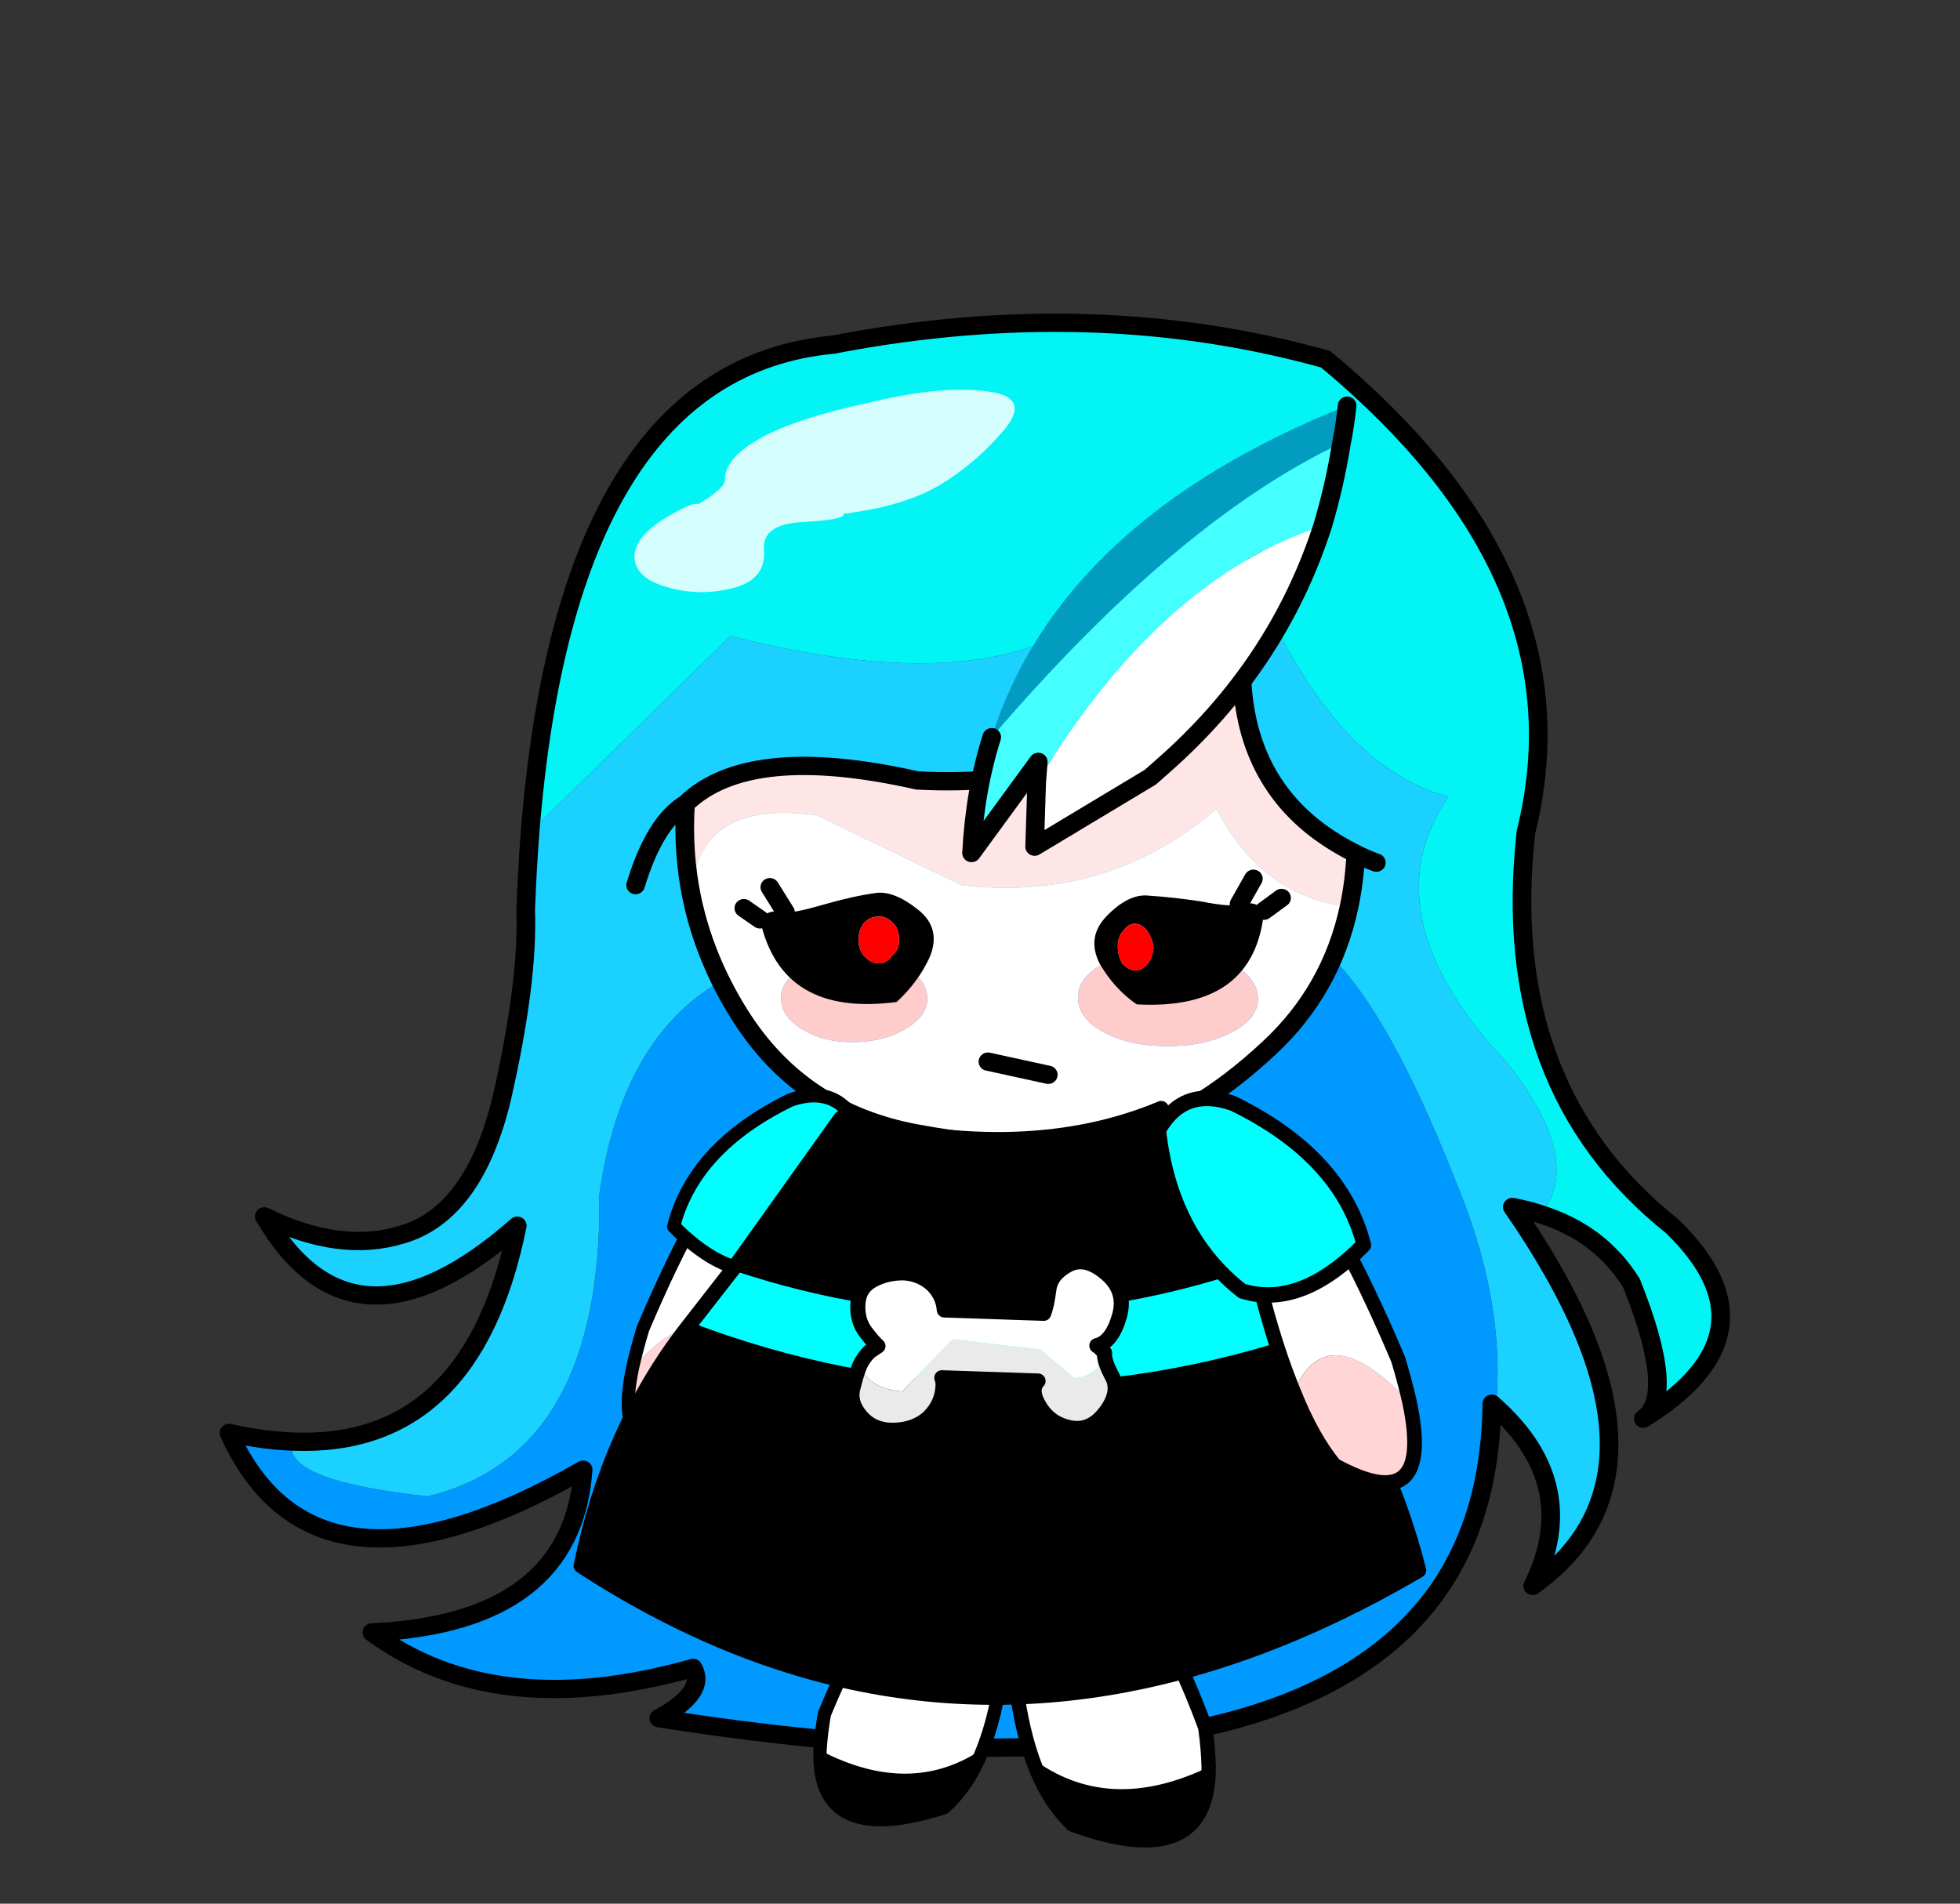 
<svg xmlns="http://www.w3.org/2000/svg" version="1.1" xmlns:xlink="http://www.w3.org/1999/xlink" preserveAspectRatio="none" x="0px" y="0px" width="560px" height="544px" viewBox="0 0 560 544">
<rect x="0" y="0" width="560" height="544" fill="#333333" stroke="none"/>
<defs>
<g id="Duplicate_Items_Folder_head_copy_22_0_Layer4_0_FILL">
<path fill="#1AD1FF" stroke="none" d="
M 21.25 37.4
Q 19.211 43.606 13.1 48.3 19.554 44.933 21.25 37.4
M 27.05 40.25
Q 29.329 35.098 25.65 27.8 29.029 35.544 27.05 40.25
M 12.25 -16.15
L 7.45 -12.95
Q 1.315 -5.265 -14.8 -11.3
L -26.55 -1.7
Q -26.904 0.312 -27.2 2.5 -27.45 6.45 -29.5 12.65 -31.6 18.75 -35.55 19.5 -38.95 20.2 -42.8 17.75 -38.85 26.6 -29.35 19.65 -32.946 31.551 -42.5 30.15 -43.401 32.205 -35.6 33.9 -26.03 32.567 -24.8 18.4 -22.392 8.441 -14.95 6.7
L 9.8 8.25
Q 15.828 3.888 20.9 22.15 23.016 29.136 21.9 34.9 26.075 39.672 22.9 44.85 25.929 43.091 27.05 40.25 29.029 35.544 25.65 27.8 24.907 26.044 23.85 24.1 24.633 24.33 25.3 24.65 27.954 22.071 24.4 16.3 17.689 7.421 22.65 1.4 15.452 -1.327 12.25 -16.15 Z"/>

<path fill="#0099FF" stroke="none" d="
M -14.95 6.7
Q -22.392 8.441 -24.8 18.4 -26.03 32.567 -35.6 33.9 -43.401 32.205 -42.5 30.15 -44.081 29.954 -45.85 29.35 -42.3 40.2 -27.15 33.3 -28.55 41.6 -39.3 41 -33.15 46.65 -22.35 44.7 -21.75 46.1 -24.45 47.25 1.725 54.252 13.1 48.3 19.211 43.606 21.25 37.4 21.548 36.115 21.7 34.7 21.803 34.812 21.9 34.9 23.016 29.136 20.9 22.15 15.828 3.888 9.8 8.25
L -14.95 6.7 Z"/>

<path fill="#02F4F4" stroke="none" d="
M 20.1 -21.3
Q 19.333 -22.186 18.45 -23.1 6.4 -27.9 -7.75 -26.6 -22.089 -26.693 -26.55 -1.7
L -14.8 -11.3
Q 1.315 -5.265 7.45 -12.95
L 12.25 -16.15
Q 15.452 -1.327 22.65 1.4 17.689 7.421 24.4 16.3 27.954 22.071 25.3 24.65 28.413 26.004 29.8 28.9 31.6 35.3 29.7 36.35 37.55 32.45 32.3 26.05 23.7 17.5 26.6 3.75 31.025 -8.826 20.1 -21.3 Z"/>
</g>

<g id="Duplicate_Items_Folder_head_copy_22_0_Layer3_0_FILL">
<path fill="#FFFFFF" fill-opacity="0.831" stroke="none" d="
M 0.85 -20.95
Q 2.6 -22.65 0.25 -23.2 -2.15 -23.8 -6.1 -23.25 -10.1 -22.8 -12.15 -21.9 -14.15 -21 -14.25 -19.85 -14.25 -19.4 -15.8 -18.65 -16.05 -18.85 -17.7 -18.05 -19.4 -17.2 -19.5 -16.1 -19.55 -14.95 -17.9 -14.3 -16.2 -13.6 -14.35 -13.9 -12.6 -14.2 -12.55 -15.75 -12.55 -17.25 -10.25 -17.1 -7.95 -17 -8.1 -17.35 -7.9 -17.3 -7.65 -17.35 -4.8 -17.45 -2.85 -18.35 -0.85 -19.3 0.85 -20.95 Z"/>
</g>

<g id="Duplicate_Items_Folder_head_copy_22_0_Layer2_0_FILL">
<path fill="#FFFFFF" stroke="none" d="
M -18.3 2.7
Q -17.93 6.115 -16.35 9.35 -13.609 15.031 -7.55 16.8 -1.441 18.637 2.85 18.15 7.139 17.699 11.8 14.05 15.357 11.272 16.75 6.85 12.203 5.873 10.2 0.8 3.92 5.269 -3.8 3.55
L -11.15 -1.05
Q -17.507 -2.643 -18.3 2.7
M -6.25 9.55
Q -6.35 10.5 -7.55 11.05 -8.75 11.65 -10.4 11.5 -12.05 11.35 -13.1 10.5 -14.15 9.7 -14.05 8.7 -13.95 7.75 -12.75 7.15 -11.55 6.6 -9.9 6.75 -8.25 6.9 -7.2 7.7 -6.15 8.55 -6.25 9.55
M 10.15 9.3
Q 11.5 10.2 11.4 11.35 11.3 12.45 9.8 13.05 8.35 13.65 6.35 13.45 4.35 13.25 3 12.35 1.7 11.45 1.8 10.3 1.9 9.2 3.35 8.6 4.85 8 6.85 8.2 8.85 8.4 10.15 9.3 Z"/>

<path fill="#FFCCCC" stroke="none" d="
M 11.4 11.35
Q 11.5 10.2 10.15 9.3 8.85 8.4 6.85 8.2 4.85 8 3.35 8.6 1.9 9.2 1.8 10.3 1.7 11.45 3 12.35 4.35 13.25 6.35 13.45 8.35 13.65 9.8 13.05 11.3 12.45 11.4 11.35
M -7.55 11.05
Q -6.35 10.5 -6.25 9.55 -6.15 8.55 -7.2 7.7 -8.25 6.9 -9.9 6.75 -11.55 6.6 -12.75 7.15 -13.95 7.75 -14.05 8.7 -14.15 9.7 -13.1 10.5 -12.05 11.35 -10.4 11.5 -8.75 11.65 -7.55 11.05 Z"/>

<path fill="#FFE6E6" stroke="none" d="
M -5.6 -2.4
Q -14.4 -5.4 -18.1 -2.4 -18.524 0.195 -18.3 2.7 -17.507 -2.643 -11.15 -1.05
L -3.8 3.55
Q 3.92 5.269 10.2 0.8 12.203 5.873 16.75 6.85 17.177 5.518 17.4 4 9.5 -1.05 13.7 -12.6 8.25 -2.3 -1.35 -2.05 -3.4 -2.05 -5.6 -2.4 Z"/>
</g>

<g id="Duplicate_Items_Folder_head_copy_22_0_Layer1_0_FILL">
<path fill="#000000" stroke="none" d="
M -6.25 4.65
Q -7.45 3.45 -8.45 3.5 -9.7 3.55 -11.3 3.85 -12.9 4.15 -13.35 4.05 -14.25 3.75 -14.75 4.3 -14.15 9.75 -7.9 9.55 -6.65 8.6 -5.9 7.3 -5.1 5.8 -6.25 4.65
M -9.25 5.1
Q -8.9 4.75 -8.4 4.8 -8 4.8 -7.65 5.25 -7.35 5.65 -7.45 6.2 -7.45 6.7 -7.9 7 -8.2 7.4 -8.65 7.35 -9.1 7.3 -9.4 6.85 -9.65 6.5 -9.6 5.95 -9.55 5.45 -9.25 5.1
M 12.2 6.6
Q 11.85 6 10.9 6.1 10.5 6.25 8.9 5.75 7.35 5.35 6.15 5.15 5.1 4.9 3.8 6 2.55 7.05 3.15 8.6 3.8 10.05 4.9 11 11.15 12 12.2 6.6
M 4.35 8.7
Q 4.15 8.25 4.2 7.75 4.25 7.2 4.6 6.9 4.9 6.55 5.25 6.6 5.6 6.65 5.85 7.05 6.1 7.5 6.1 8 6 8.55 5.7 8.85 5.35 9.2 5 9.15 4.65 9.1 4.35 8.7 Z"/>

<path fill="#FF0000" stroke="none" d="
M -8.4 4.8
Q -8.9 4.75 -9.25 5.1 -9.55 5.45 -9.6 5.95 -9.65 6.5 -9.4 6.85 -9.1 7.3 -8.65 7.35 -8.2 7.4 -7.9 7 -7.45 6.7 -7.45 6.2 -7.35 5.65 -7.65 5.25 -8 4.8 -8.4 4.8
M 4.2 7.75
Q 4.15 8.25 4.35 8.7 4.65 9.1 5 9.15 5.35 9.2 5.7 8.85 6 8.55 6.1 8 6.1 7.5 5.85 7.05 5.6 6.65 5.25 6.6 4.9 6.55 4.6 6.9 4.25 7.2 4.2 7.75 Z"/>
</g>

<g id="Duplicate_Items_Folder_head_copy_22_0_Layer0_0_FILL">
<path fill="#FFFFFF" stroke="none" d="
M 7.6 -1.85
Q 14.25 -6.7 17.4 -14.05 8.4 -12.05 0.75 -1.6
L 0.3 1.85 6.85 -1.3
Q 7.25 -1.6 7.6 -1.85 Z"/>

<path fill="#45FEFE" stroke="none" d="
M 17.4 -14.05
Q 18.25 -16.15 18.85 -18.45 9.7 -15.15 -1.4 -4.35 -2.6 -1.5 -3.1 1.85
L 0.95 -2.75 0.75 -1.6
Q 8.4 -12.05 17.4 -14.05 Z"/>

<path fill="#029CC1" stroke="none" d="
M 18.85 -18.45
Q 19.15 -19.45 19.35 -20.45 3.45 -15.8 -1.4 -4.35 9.7 -15.15 18.85 -18.45 Z"/>
</g>

<g id="Duplicate_Items_Folder_foot_copy_8_0_Layer0_0_FILL">
<path fill="#000000" stroke="none" d="
M -7.4 3.75
Q -7.2 6.95 -5.9 9.2 2.3 15.3 4.25 7.75 -3.35 9.2 -7.4 3.75 Z"/>

<path fill="#FFFFFF" stroke="none" d="
M 0.6 -10.3
L -5.1 -10.35
Q -7.75 -1.9 -7.4 3.75 -3.35 9.2 4.25 7.75 4.55 6.5 4.75 4.9 3.85 -5.85 0.6 -10.3 Z"/>
</g>

<g id="Duplicate_Items_Folder_arm__copy_3_0_Layer1_0_FILL">
<path fill="#FFFFFF" stroke="none" d="
M 3.45 7.45
Q 3.55 6.15 3.55 4.55 2.3 -6.05 0.05 -10.15
L -3.45 -9.6
Q -4.55 -0.9 -3.95 4.65 -0.25 0.4 3.45 7.45 Z"/>

<path fill="#FFD5D5" stroke="none" d="
M -3.95 4.65
Q -3.65 7.85 -2.7 9.95 2.75 15.15 3.45 7.45 -0.25 0.4 -3.95 4.65 Z"/>
</g>

<g id="Duplicate_Items_Folder_arm__copy_3_0_Layer0_0_FILL">
<path fill="#00FFFF" stroke="none" d="
M -7.65 -14.05
Q -8.95 -7.35 -5.35 -2.55 -1.85 -0.35 3.55 -3.15 3.8 -9.05 -2.25 -14.3 -5.15 -16.3 -7.65 -14.05 Z"/>
</g>

<g id="Duplicate_Items_Folder_body_front_copy_2_0_Layer1_0_FILL">
<path fill="#000000" stroke="none" d="
M 22.7 14.05
Q 20.8 6.45 15.8 -1.25 -5.05 5.95 -25.65 -1.9 -30.75 4.7 -32.6 13.75 -25.3 18.5 -17.85 20.65 1.8 26.3 22.7 14.05
M 11.4 10.2
L 12.95 11.3 11.4 10.2 9.5 13.4 11.55 14.4 9.5 13.4 8.35 15.3 9.5 13.4 5.55 11.65 4.65 13.15 5.55 11.65 2.95 10.4 5.55 11.65 7.9 7.6 5.8 6.05 7.9 7.6 8.95 5.8 7.9 7.6 11.4 10.2 12.95 7.6 11.4 10.2
M 7.9 7.6
L 5.55 11.65 9.5 13.4 11.4 10.2 7.9 7.6
M 12.2 -6.6
L 5.7 -16.45
Q -3.25 -12.7 -15.45 -15.8
L -22.3 -6.2
Q -5.05 -0.45 12.2 -6.6 Z"/>

<path fill="#00FFFF" stroke="none" d="
M 15.8 -1.25
L 12.2 -6.6
Q -5.05 -0.45 -22.3 -6.2
L -25.65 -1.9
Q -5.05 5.95 15.8 -1.25 Z"/>
</g>

<g id="Duplicate_Items_Folder_bone_copy_0_Layer1_0_FILL">
<path fill="#EAEAEA" stroke="none" d="
M -10.7 -5.7
Q -11.188 -5.462 -12.05 -4.9 -12.854 -4.346 -12.9 -3.15 -12.9 -1.9 -11.85 -1 -10.8 -0.1 -9.6 -0.1 -8.35 -0.15 -7.5 -1 -7.3 -1.2 -7.2 -1.45
L -2.65 3
Q -3.492 3.059 -3.75 4.35 -3.963 5.692 -3.15 6.75 -2.289 7.845 -0.7 7.5 0.888 7.212 1.15 6.05 1.464 4.933 1.85 4.6 0.55 5.451 -0.75 4.5
L -1.15 1.55 -4.95 -2.85 -9.75 -2.55
Q -11.194 -4.125 -10.7 -5.7 Z"/>

<path fill="#FFFFFF" stroke="none" d="
M 4 -1.35
Q 2.742 -1.652 1.95 -1 1.154 -0.302 0.65 -0.05
L -4.05 -4.65
Q -3.5 -5.35 -3.5 -6.3 -3.55 -7.4 -4.35 -8.25 -5.2 -9.05 -6.25 -9.3 -7.25 -9.55 -8.05 -8.8 -8.8 -8 -8.9 -7.05 -8.95 -6.1 -8.9 -5.85 -9.25 -5.9 -9.55 -5.95 -10.163 -5.924 -10.7 -5.7 -11.194 -4.125 -9.75 -2.55
L -4.95 -2.85 -1.15 1.55 -0.75 4.5
Q 0.55 5.451 1.85 4.6 1.859 4.433 1.85 4.25 1.85 4.05 1.8 3.9 2.694 4.393 4.2 3.45 5.706 2.558 5.45 0.75 5.248 -1.005 4 -1.35 Z"/>
</g>

<path id="Duplicate_Items_Folder_head_copy_22_0_Layer4_0_1_STROKES" stroke="#000000" stroke-width="1" stroke-linejoin="round" stroke-linecap="round" fill="none" d="
M 25.325 24.65
Q 28.413 26.004 29.8 28.9 31.6 35.3 29.7 36.35 37.55 32.45 32.3 26.05 23.7 17.5 26.6 3.75 31.025 -8.826 20.125 -21.275 19.333 -22.186 18.45 -23.1 6.4 -27.9 -7.75 -26.6 -22.089 -26.693 -26.55 -1.7
M 25.325 24.65
Q 24.633 24.33 23.85 24.1 24.907 26.044 25.675 27.825
M 27.075 40.275
Q 25.929 43.091 22.9 44.85 26.075 39.672 21.9 34.925 21.803 34.812 21.7 34.7 21.548 36.115 21.25 37.4 19.554 44.933 13.1 48.3 1.725 54.252 -24.45 47.25 -21.75 46.1 -22.35 44.7 -33.15 46.65 -39.3 41 -28.55 41.6 -27.15 33.3 -42.3 40.2 -45.85 29.35 -44.081 29.954 -42.475 30.175 -32.946 31.551 -29.35 19.65 -38.85 26.6 -42.8 17.75 -38.95 20.2 -35.55 19.5 -31.6 18.75 -29.5 12.65 -27.45 6.45 -27.2 2.5 -26.904 0.312 -26.55 -1.7
M 27.075 40.275
Q 29.029 35.544 25.675 27.825"/>

<path id="Duplicate_Items_Folder_head_copy_22_0_Layer2_0_1_STROKES" stroke="#000000" stroke-width="1" stroke-linejoin="round" stroke-linecap="round" fill="none" d="
M 16.75 6.875
Q 17.177 5.518 17.4 4 9.5 -1.05 13.7 -12.6 8.25 -2.3 -1.35 -2.05 -3.4 -2.05 -5.6 -2.4 -14.4 -5.4 -18.1 -2.4 -18.524 0.195 -18.275 2.7
M 16.75 6.875
Q 15.357 11.272 11.8 14.05 7.139 17.699 2.85 18.175 -1.441 18.637 -7.525 16.825 -13.609 15.031 -16.35 9.375 -17.93 6.115 -18.275 2.7
M 18.45 4.6
Q 17.85 4.3 17.4 4
M -18.1 -2.4
Q -19.85 -1.55 -21.2 1.75"/>

<path id="Duplicate_Items_Folder_head_copy_22_0_Layer1_0_1_STROKES" stroke="#000000" stroke-width="1" stroke-linejoin="round" stroke-linecap="round" fill="none" d="
M 10.9 6.1
L 11.8 4.8
M 12.2 6.6
L 13.2 6
M -14.75 4.3
L -15.55 3.6
M -13.35 4.05
L -14.05 2.6
M -3.35 13.3
L -0.2 14.35"/>

<path id="Duplicate_Items_Folder_head_copy_22_0_Layer0_0_1_STROKES" stroke="#000000" stroke-width="1" stroke-linejoin="round" stroke-linecap="round" fill="none" d="
M 19.35 -20.45
Q 19.15 -19.45 18.85 -18.45 18.25 -16.15 17.4 -14.05 14.25 -6.7 7.6 -1.85 7.25 -1.6 6.85 -1.3
L 0.3 1.85 0.75 -1.6 0.95 -2.75 -3.1 1.85
Q -2.6 -1.5 -1.4 -4.35"/>

<path id="Duplicate_Items_Folder_foot_copy_8_0_Layer0_0_1_STROKES" stroke="#000000" stroke-width="1" stroke-linejoin="round" stroke-linecap="round" fill="none" d="
M -7.4 3.75
Q -7.75 -1.9 -5.1 -10.35
L 0.6 -10.3
Q 3.85 -5.85 4.75 4.9 4.55 6.5 4.25 7.75 2.3 15.3 -5.9 9.2 -7.2 6.95 -7.4 3.75 Z"/>

<path id="Duplicate_Items_Folder_arm__copy_3_0_Layer1_0_1_STROKES" stroke="#000000" stroke-width="1" stroke-linejoin="round" stroke-linecap="round" fill="none" d="
M 3.45 7.45
Q 2.75 15.15 -2.7 9.95 -3.65 7.85 -3.95 4.65 -4.55 -0.9 -3.45 -9.6
L 0.05 -10.15
Q 2.3 -6.05 3.55 4.55 3.55 6.15 3.45 7.45 Z"/>

<path id="Duplicate_Items_Folder_arm__copy_3_0_Layer0_0_1_STROKES" stroke="#000000" stroke-width="1" stroke-linejoin="round" stroke-linecap="round" fill="none" d="
M -7.65 -14.05
Q -5.15 -16.3 -2.25 -14.3 3.8 -9.05 3.55 -3.15 -1.85 -0.35 -5.35 -2.55 -8.95 -7.35 -7.65 -14.05 Z"/>

<path id="Duplicate_Items_Folder_body_front_copy_2_0_Layer1_0_1_STROKES" stroke="#000000" stroke-width="1" stroke-linejoin="round" stroke-linecap="round" fill="none" d="
M 15.8 -1.25
L 12.2 -6.6
Q -5.05 -0.45 -22.3 -6.2
L -25.65 -1.9
Q -5.05 5.95 15.8 -1.25 20.8 6.45 22.7 14.05 1.8 26.3 -17.85 20.65 -25.3 18.5 -32.6 13.75 -30.75 4.7 -25.65 -1.9
M 12.2 -6.6
L 5.7 -16.45
Q -3.25 -12.7 -15.45 -15.8
L -22.3 -6.2
M 12.95 7.6
L 11.4 10.2 12.95 11.3
M 5.8 6.05
L 7.9 7.6 8.95 5.8
M 2.95 10.4
L 5.55 11.65 7.9 7.6 11.4 10.2 9.5 13.4 11.55 14.4
M 8.35 15.3
L 9.5 13.4 5.55 11.65 4.65 13.15"/>

<path id="Duplicate_Items_Folder_bone_copy_0_Layer1_0_1_STROKES" stroke="#000000" stroke-width="1" stroke-linejoin="round" stroke-linecap="round" fill="none" d="
M -10.675 -5.7
Q -10.163 -5.924 -9.55 -5.95 -9.25 -5.9 -8.9 -5.85 -8.95 -6.1 -8.875 -7.05 -8.8 -8 -8.025 -8.775 -7.25 -9.55 -6.225 -9.3 -5.2 -9.05 -4.35 -8.25 -3.55 -7.4 -3.5 -6.3 -3.5 -5.35 -4.05 -4.65
L 0.65 -0.05
Q 1.154 -0.302 1.95 -0.975 2.742 -1.652 4 -1.325 5.248 -1.005 5.475 0.775 5.706 2.558 4.2 3.475 2.694 4.393 1.8 3.9 1.85 4.05 1.85 4.25 1.859 4.433 1.85 4.6 1.464 4.933 1.175 6.075 0.888 7.212 -0.7 7.525 -2.289 7.845 -3.125 6.775 -3.963 5.692 -3.725 4.375 -3.492 3.059 -2.65 3
L -7.2 -1.45
Q -7.3 -1.2 -7.5 -1 -8.35 -0.15 -9.6 -0.1 -10.8 -0.1 -11.85 -1 -12.9 -1.9 -12.875 -3.125 -12.854 -4.346 -12.025 -4.9 -11.188 -5.462 -10.675 -5.7 Z"/>
</defs>

<g transform="matrix( 5.3, -0.535, 0.524, 5.194, 293.05,232.5) ">
<g transform="matrix( 1, 0, 0, 1, 0,0) ">
<use xlink:href="#Duplicate_Items_Folder_head_copy_22_0_Layer4_0_FILL"/>

<use xlink:href="#Duplicate_Items_Folder_head_copy_22_0_Layer4_0_1_STROKES"/>
</g>

<g transform="matrix( 1, 0, 0, 1, 0,0) ">
<use xlink:href="#Duplicate_Items_Folder_head_copy_22_0_Layer3_0_FILL"/>
</g>

<g transform="matrix( 1, 0, 0, 1, 0,0) ">
<use xlink:href="#Duplicate_Items_Folder_head_copy_22_0_Layer2_0_FILL"/>

<use xlink:href="#Duplicate_Items_Folder_head_copy_22_0_Layer2_0_1_STROKES"/>
</g>

<g transform="matrix( 1, 0, 0, 1, 0,0) ">
<use xlink:href="#Duplicate_Items_Folder_head_copy_22_0_Layer1_0_FILL"/>

<use xlink:href="#Duplicate_Items_Folder_head_copy_22_0_Layer1_0_1_STROKES"/>
</g>

<g transform="matrix( 1, 0, 0, 1, 0,0) ">
<use xlink:href="#Duplicate_Items_Folder_head_copy_22_0_Layer0_0_FILL"/>

<use xlink:href="#Duplicate_Items_Folder_head_copy_22_0_Layer0_0_1_STROKES"/>
</g>
</g>

<g transform="matrix( -3.635, -1.133, -1.071, 3.438, 258.05,478.35) ">
<g transform="matrix( 1, 0, 0, 1, 0,0) ">
<use xlink:href="#Duplicate_Items_Folder_foot_copy_8_0_Layer0_0_FILL"/>

<use xlink:href="#Duplicate_Items_Folder_foot_copy_8_0_Layer0_0_1_STROKES"/>
</g>
</g>

<g transform="matrix( -3.567, -1.071, -1.14, 3.796, 201.55,366.2) ">
<g transform="matrix( 1, 0, 0, 1, 0,0) ">
<use xlink:href="#Duplicate_Items_Folder_arm__copy_3_0_Layer1_0_FILL"/>

<use xlink:href="#Duplicate_Items_Folder_arm__copy_3_0_Layer1_0_1_STROKES"/>
</g>

<g transform="matrix( 1, 0, 0, 1, 0,0) ">
<use xlink:href="#Duplicate_Items_Folder_arm__copy_3_0_Layer0_0_FILL"/>

<use xlink:href="#Duplicate_Items_Folder_arm__copy_3_0_Layer0_0_1_STROKES"/>
</g>
</g>

<g transform="matrix( 3.972, -1.09, 1.04, 3.791, 320.4,480.2) ">
<g transform="matrix( 1, 0, 0, 1, 0,0) ">
<use xlink:href="#Duplicate_Items_Folder_foot_copy_8_0_Layer0_0_FILL"/>

<use xlink:href="#Duplicate_Items_Folder_foot_copy_8_0_Layer0_0_1_STROKES"/>
</g>
</g>

<g transform="matrix( 4.327, 0, 0, 4.327, 307.1,387.95) ">
<g transform="matrix( 1, 0, 0, 1, 0,0) ">
<use xlink:href="#Duplicate_Items_Folder_body_front_copy_2_0_Layer1_0_FILL"/>

<use xlink:href="#Duplicate_Items_Folder_body_front_copy_2_0_Layer1_0_1_STROKES"/>
</g>

<g transform="matrix( 0.737, -0.674, 0.674, 0.737, -2.5,-2.45) ">
<g transform="matrix( 1, 0, 0, 1, 0,0) ">
<use xlink:href="#Duplicate_Items_Folder_bone_copy_0_Layer1_0_FILL"/>

<use xlink:href="#Duplicate_Items_Folder_bone_copy_0_Layer1_0_1_STROKES"/>
</g>
</g>
</g>

<g transform="matrix( 3.991, -1.198, 1.275, 4.247, 379.5,373.35) ">
<g transform="matrix( 1, 0, 0, 1, 0,0) ">
<use xlink:href="#Duplicate_Items_Folder_arm__copy_3_0_Layer1_0_FILL"/>

<use xlink:href="#Duplicate_Items_Folder_arm__copy_3_0_Layer1_0_1_STROKES"/>
</g>

<g transform="matrix( 1, 0, 0, 1, 0,0) ">
<use xlink:href="#Duplicate_Items_Folder_arm__copy_3_0_Layer0_0_FILL"/>

<use xlink:href="#Duplicate_Items_Folder_arm__copy_3_0_Layer0_0_1_STROKES"/>
</g>
</g>

<g transform="matrix( 4.327, 0, 0, 4.327, 288.05,402.8) "/>
</svg>

